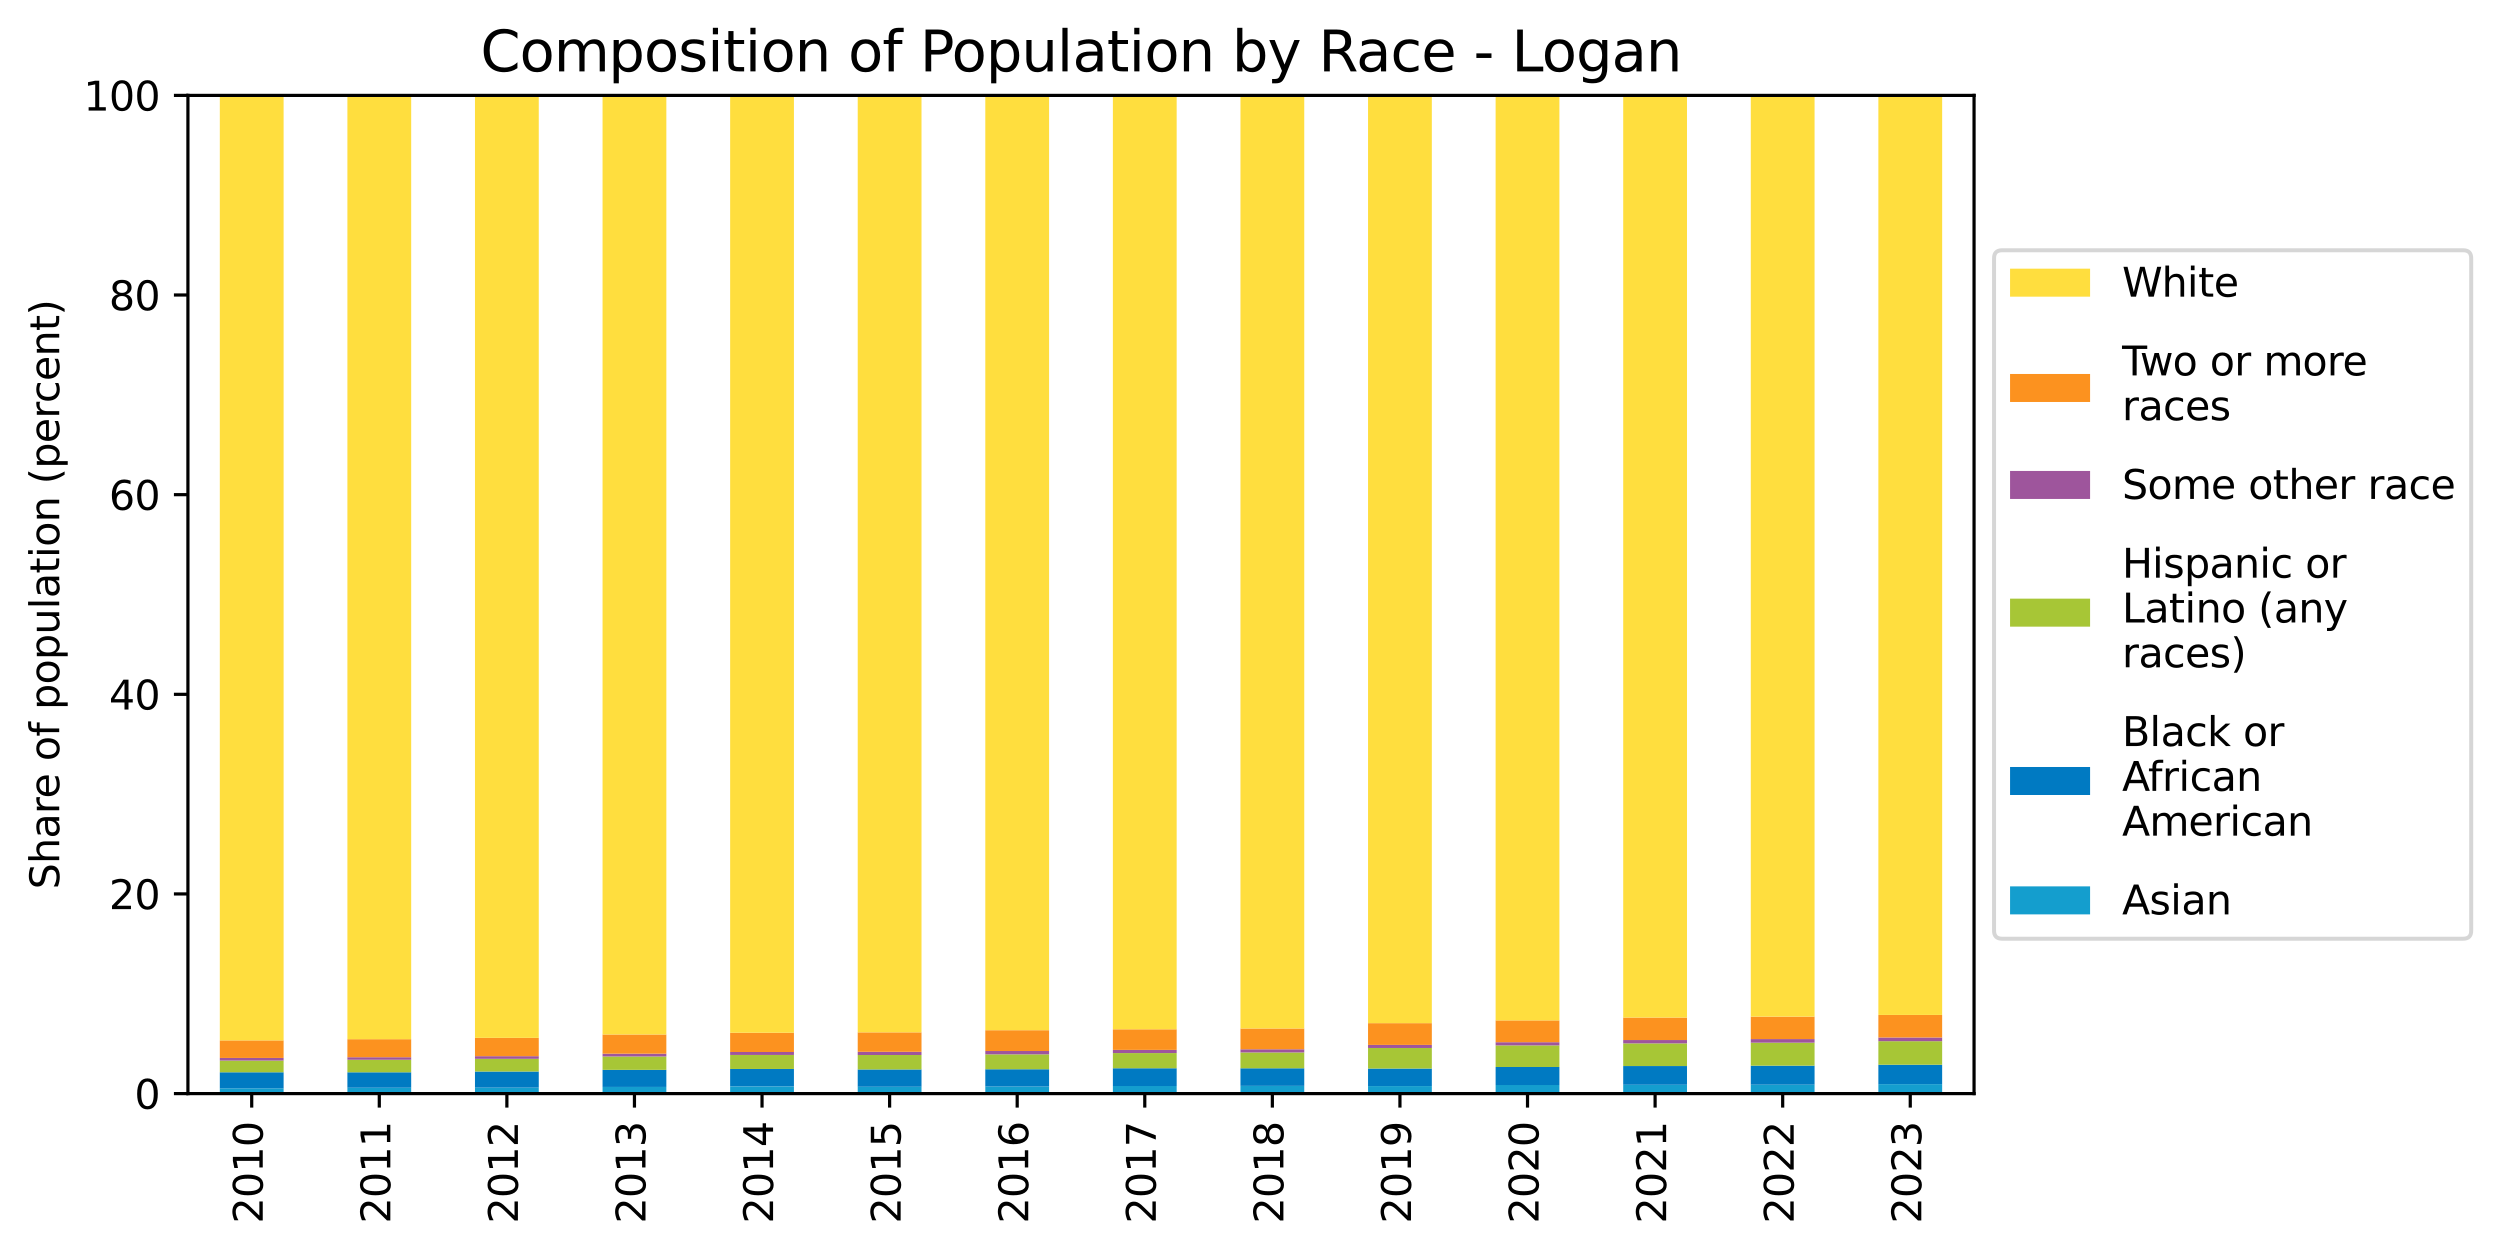 <?xml version="1.0" encoding="utf-8" standalone="no"?>
<!DOCTYPE svg PUBLIC "-//W3C//DTD SVG 1.1//EN"
  "http://www.w3.org/Graphics/SVG/1.1/DTD/svg11.dtd">
<svg xmlns:xlink="http://www.w3.org/1999/xlink" width="624.814pt" height="312.968pt" viewBox="0 0 624.814 312.968" xmlns="http://www.w3.org/2000/svg" version="1.1">
 <defs>
  <style type="text/css">*{stroke-linejoin: round; stroke-linecap: butt}</style>
 </defs>
 <g id="figure_1">
  <g id="patch_1">
   <path d="M 0 312.968 
L 624.814 312.968 
L 624.814 0 
L 0 0 
z
" style="fill: #ffffff"/>
  </g>
  <g id="axes_1">
   <g id="patch_2">
    <path d="M 46.966 273.318 
L 493.366 273.318 
L 493.366 23.838 
L 46.966 23.838 
z
" style="fill: #ffffff"/>
   </g>
   <g id="matplotlib.axis_1">
    <g id="xtick_1">
     <g id="line2d_1">
      <defs>
       <path id="m91355436ef" d="M 0 0 
L 0 3.5 
" style="stroke: #000000; stroke-width: 0.8"/>
      </defs>
      <g>
       <use xlink:href="#m91355436ef" x="62.908" y="273.318" style="stroke: #000000; stroke-width: 0.8"/>
      </g>
     </g>
     <g id="text_1">
      <!-- 2010 -->
      <g transform="translate(65.668 305.768) rotate(-90) scale(0.1 -0.1)">
       <defs>
        <path id="DejaVuSans-32" d="M 1228 531 
L 3431 531 
L 3431 0 
L 469 0 
L 469 531 
Q 828 903 1448 1529 
Q 2069 2156 2228 2338 
Q 2531 2678 2651 2914 
Q 2772 3150 2772 3378 
Q 2772 3750 2511 3984 
Q 2250 4219 1831 4219 
Q 1534 4219 1204 4116 
Q 875 4013 500 3803 
L 500 4441 
Q 881 4594 1212 4672 
Q 1544 4750 1819 4750 
Q 2544 4750 2975 4387 
Q 3406 4025 3406 3419 
Q 3406 3131 3298 2873 
Q 3191 2616 2906 2266 
Q 2828 2175 2409 1742 
Q 1991 1309 1228 531 
z
" transform="scale(0.016)"/>
        <path id="DejaVuSans-30" d="M 2034 4250 
Q 1547 4250 1301 3770 
Q 1056 3291 1056 2328 
Q 1056 1369 1301 889 
Q 1547 409 2034 409 
Q 2525 409 2770 889 
Q 3016 1369 3016 2328 
Q 3016 3291 2770 3770 
Q 2525 4250 2034 4250 
z
M 2034 4750 
Q 2819 4750 3233 4129 
Q 3647 3509 3647 2328 
Q 3647 1150 3233 529 
Q 2819 -91 2034 -91 
Q 1250 -91 836 529 
Q 422 1150 422 2328 
Q 422 3509 836 4129 
Q 1250 4750 2034 4750 
z
" transform="scale(0.016)"/>
        <path id="DejaVuSans-31" d="M 794 531 
L 1825 531 
L 1825 4091 
L 703 3866 
L 703 4441 
L 1819 4666 
L 2450 4666 
L 2450 531 
L 3481 531 
L 3481 0 
L 794 0 
L 794 531 
z
" transform="scale(0.016)"/>
       </defs>
       <use xlink:href="#DejaVuSans-32"/>
       <use xlink:href="#DejaVuSans-30" x="63.623"/>
       <use xlink:href="#DejaVuSans-31" x="127.246"/>
       <use xlink:href="#DejaVuSans-30" x="190.869"/>
      </g>
     </g>
    </g>
    <g id="xtick_2">
     <g id="line2d_2">
      <g>
       <use xlink:href="#m91355436ef" x="94.794" y="273.318" style="stroke: #000000; stroke-width: 0.8"/>
      </g>
     </g>
     <g id="text_2">
      <!-- 2011 -->
      <g transform="translate(97.554 305.768) rotate(-90) scale(0.1 -0.1)">
       <use xlink:href="#DejaVuSans-32"/>
       <use xlink:href="#DejaVuSans-30" x="63.623"/>
       <use xlink:href="#DejaVuSans-31" x="127.246"/>
       <use xlink:href="#DejaVuSans-31" x="190.869"/>
      </g>
     </g>
    </g>
    <g id="xtick_3">
     <g id="line2d_3">
      <g>
       <use xlink:href="#m91355436ef" x="126.68" y="273.318" style="stroke: #000000; stroke-width: 0.8"/>
      </g>
     </g>
     <g id="text_3">
      <!-- 2012 -->
      <g transform="translate(129.439 305.768) rotate(-90) scale(0.1 -0.1)">
       <use xlink:href="#DejaVuSans-32"/>
       <use xlink:href="#DejaVuSans-30" x="63.623"/>
       <use xlink:href="#DejaVuSans-31" x="127.246"/>
       <use xlink:href="#DejaVuSans-32" x="190.869"/>
      </g>
     </g>
    </g>
    <g id="xtick_4">
     <g id="line2d_4">
      <g>
       <use xlink:href="#m91355436ef" x="158.566" y="273.318" style="stroke: #000000; stroke-width: 0.8"/>
      </g>
     </g>
     <g id="text_4">
      <!-- 2013 -->
      <g transform="translate(161.325 305.768) rotate(-90) scale(0.1 -0.1)">
       <defs>
        <path id="DejaVuSans-33" d="M 2597 2516 
Q 3050 2419 3304 2112 
Q 3559 1806 3559 1356 
Q 3559 666 3084 287 
Q 2609 -91 1734 -91 
Q 1441 -91 1130 -33 
Q 819 25 488 141 
L 488 750 
Q 750 597 1062 519 
Q 1375 441 1716 441 
Q 2309 441 2620 675 
Q 2931 909 2931 1356 
Q 2931 1769 2642 2001 
Q 2353 2234 1838 2234 
L 1294 2234 
L 1294 2753 
L 1863 2753 
Q 2328 2753 2575 2939 
Q 2822 3125 2822 3475 
Q 2822 3834 2567 4026 
Q 2313 4219 1838 4219 
Q 1578 4219 1281 4162 
Q 984 4106 628 3988 
L 628 4550 
Q 988 4650 1302 4700 
Q 1616 4750 1894 4750 
Q 2613 4750 3031 4423 
Q 3450 4097 3450 3541 
Q 3450 3153 3228 2886 
Q 3006 2619 2597 2516 
z
" transform="scale(0.016)"/>
       </defs>
       <use xlink:href="#DejaVuSans-32"/>
       <use xlink:href="#DejaVuSans-30" x="63.623"/>
       <use xlink:href="#DejaVuSans-31" x="127.246"/>
       <use xlink:href="#DejaVuSans-33" x="190.869"/>
      </g>
     </g>
    </g>
    <g id="xtick_5">
     <g id="line2d_5">
      <g>
       <use xlink:href="#m91355436ef" x="190.451" y="273.318" style="stroke: #000000; stroke-width: 0.8"/>
      </g>
     </g>
     <g id="text_5">
      <!-- 2014 -->
      <g transform="translate(193.211 305.768) rotate(-90) scale(0.1 -0.1)">
       <defs>
        <path id="DejaVuSans-34" d="M 2419 4116 
L 825 1625 
L 2419 1625 
L 2419 4116 
z
M 2253 4666 
L 3047 4666 
L 3047 1625 
L 3713 1625 
L 3713 1100 
L 3047 1100 
L 3047 0 
L 2419 0 
L 2419 1100 
L 313 1100 
L 313 1709 
L 2253 4666 
z
" transform="scale(0.016)"/>
       </defs>
       <use xlink:href="#DejaVuSans-32"/>
       <use xlink:href="#DejaVuSans-30" x="63.623"/>
       <use xlink:href="#DejaVuSans-31" x="127.246"/>
       <use xlink:href="#DejaVuSans-34" x="190.869"/>
      </g>
     </g>
    </g>
    <g id="xtick_6">
     <g id="line2d_6">
      <g>
       <use xlink:href="#m91355436ef" x="222.337" y="273.318" style="stroke: #000000; stroke-width: 0.8"/>
      </g>
     </g>
     <g id="text_6">
      <!-- 2015 -->
      <g transform="translate(225.096 305.768) rotate(-90) scale(0.1 -0.1)">
       <defs>
        <path id="DejaVuSans-35" d="M 691 4666 
L 3169 4666 
L 3169 4134 
L 1269 4134 
L 1269 2991 
Q 1406 3038 1543 3061 
Q 1681 3084 1819 3084 
Q 2600 3084 3056 2656 
Q 3513 2228 3513 1497 
Q 3513 744 3044 326 
Q 2575 -91 1722 -91 
Q 1428 -91 1123 -41 
Q 819 9 494 109 
L 494 744 
Q 775 591 1075 516 
Q 1375 441 1709 441 
Q 2250 441 2565 725 
Q 2881 1009 2881 1497 
Q 2881 1984 2565 2268 
Q 2250 2553 1709 2553 
Q 1456 2553 1204 2497 
Q 953 2441 691 2322 
L 691 4666 
z
" transform="scale(0.016)"/>
       </defs>
       <use xlink:href="#DejaVuSans-32"/>
       <use xlink:href="#DejaVuSans-30" x="63.623"/>
       <use xlink:href="#DejaVuSans-31" x="127.246"/>
       <use xlink:href="#DejaVuSans-35" x="190.869"/>
      </g>
     </g>
    </g>
    <g id="xtick_7">
     <g id="line2d_7">
      <g>
       <use xlink:href="#m91355436ef" x="254.223" y="273.318" style="stroke: #000000; stroke-width: 0.8"/>
      </g>
     </g>
     <g id="text_7">
      <!-- 2016 -->
      <g transform="translate(256.982 305.768) rotate(-90) scale(0.1 -0.1)">
       <defs>
        <path id="DejaVuSans-36" d="M 2113 2584 
Q 1688 2584 1439 2293 
Q 1191 2003 1191 1497 
Q 1191 994 1439 701 
Q 1688 409 2113 409 
Q 2538 409 2786 701 
Q 3034 994 3034 1497 
Q 3034 2003 2786 2293 
Q 2538 2584 2113 2584 
z
M 3366 4563 
L 3366 3988 
Q 3128 4100 2886 4159 
Q 2644 4219 2406 4219 
Q 1781 4219 1451 3797 
Q 1122 3375 1075 2522 
Q 1259 2794 1537 2939 
Q 1816 3084 2150 3084 
Q 2853 3084 3261 2657 
Q 3669 2231 3669 1497 
Q 3669 778 3244 343 
Q 2819 -91 2113 -91 
Q 1303 -91 875 529 
Q 447 1150 447 2328 
Q 447 3434 972 4092 
Q 1497 4750 2381 4750 
Q 2619 4750 2861 4703 
Q 3103 4656 3366 4563 
z
" transform="scale(0.016)"/>
       </defs>
       <use xlink:href="#DejaVuSans-32"/>
       <use xlink:href="#DejaVuSans-30" x="63.623"/>
       <use xlink:href="#DejaVuSans-31" x="127.246"/>
       <use xlink:href="#DejaVuSans-36" x="190.869"/>
      </g>
     </g>
    </g>
    <g id="xtick_8">
     <g id="line2d_8">
      <g>
       <use xlink:href="#m91355436ef" x="286.108" y="273.318" style="stroke: #000000; stroke-width: 0.8"/>
      </g>
     </g>
     <g id="text_8">
      <!-- 2017 -->
      <g transform="translate(288.868 305.768) rotate(-90) scale(0.1 -0.1)">
       <defs>
        <path id="DejaVuSans-37" d="M 525 4666 
L 3525 4666 
L 3525 4397 
L 1831 0 
L 1172 0 
L 2766 4134 
L 525 4134 
L 525 4666 
z
" transform="scale(0.016)"/>
       </defs>
       <use xlink:href="#DejaVuSans-32"/>
       <use xlink:href="#DejaVuSans-30" x="63.623"/>
       <use xlink:href="#DejaVuSans-31" x="127.246"/>
       <use xlink:href="#DejaVuSans-37" x="190.869"/>
      </g>
     </g>
    </g>
    <g id="xtick_9">
     <g id="line2d_9">
      <g>
       <use xlink:href="#m91355436ef" x="317.994" y="273.318" style="stroke: #000000; stroke-width: 0.8"/>
      </g>
     </g>
     <g id="text_9">
      <!-- 2018 -->
      <g transform="translate(320.754 305.768) rotate(-90) scale(0.1 -0.1)">
       <defs>
        <path id="DejaVuSans-38" d="M 2034 2216 
Q 1584 2216 1326 1975 
Q 1069 1734 1069 1313 
Q 1069 891 1326 650 
Q 1584 409 2034 409 
Q 2484 409 2743 651 
Q 3003 894 3003 1313 
Q 3003 1734 2745 1975 
Q 2488 2216 2034 2216 
z
M 1403 2484 
Q 997 2584 770 2862 
Q 544 3141 544 3541 
Q 544 4100 942 4425 
Q 1341 4750 2034 4750 
Q 2731 4750 3128 4425 
Q 3525 4100 3525 3541 
Q 3525 3141 3298 2862 
Q 3072 2584 2669 2484 
Q 3125 2378 3379 2068 
Q 3634 1759 3634 1313 
Q 3634 634 3220 271 
Q 2806 -91 2034 -91 
Q 1263 -91 848 271 
Q 434 634 434 1313 
Q 434 1759 690 2068 
Q 947 2378 1403 2484 
z
M 1172 3481 
Q 1172 3119 1398 2916 
Q 1625 2713 2034 2713 
Q 2441 2713 2670 2916 
Q 2900 3119 2900 3481 
Q 2900 3844 2670 4047 
Q 2441 4250 2034 4250 
Q 1625 4250 1398 4047 
Q 1172 3844 1172 3481 
z
" transform="scale(0.016)"/>
       </defs>
       <use xlink:href="#DejaVuSans-32"/>
       <use xlink:href="#DejaVuSans-30" x="63.623"/>
       <use xlink:href="#DejaVuSans-31" x="127.246"/>
       <use xlink:href="#DejaVuSans-38" x="190.869"/>
      </g>
     </g>
    </g>
    <g id="xtick_10">
     <g id="line2d_10">
      <g>
       <use xlink:href="#m91355436ef" x="349.88" y="273.318" style="stroke: #000000; stroke-width: 0.8"/>
      </g>
     </g>
     <g id="text_10">
      <!-- 2019 -->
      <g transform="translate(352.639 305.768) rotate(-90) scale(0.1 -0.1)">
       <defs>
        <path id="DejaVuSans-39" d="M 703 97 
L 703 672 
Q 941 559 1184 500 
Q 1428 441 1663 441 
Q 2288 441 2617 861 
Q 2947 1281 2994 2138 
Q 2813 1869 2534 1725 
Q 2256 1581 1919 1581 
Q 1219 1581 811 2004 
Q 403 2428 403 3163 
Q 403 3881 828 4315 
Q 1253 4750 1959 4750 
Q 2769 4750 3195 4129 
Q 3622 3509 3622 2328 
Q 3622 1225 3098 567 
Q 2575 -91 1691 -91 
Q 1453 -91 1209 -44 
Q 966 3 703 97 
z
M 1959 2075 
Q 2384 2075 2632 2365 
Q 2881 2656 2881 3163 
Q 2881 3666 2632 3958 
Q 2384 4250 1959 4250 
Q 1534 4250 1286 3958 
Q 1038 3666 1038 3163 
Q 1038 2656 1286 2365 
Q 1534 2075 1959 2075 
z
" transform="scale(0.016)"/>
       </defs>
       <use xlink:href="#DejaVuSans-32"/>
       <use xlink:href="#DejaVuSans-30" x="63.623"/>
       <use xlink:href="#DejaVuSans-31" x="127.246"/>
       <use xlink:href="#DejaVuSans-39" x="190.869"/>
      </g>
     </g>
    </g>
    <g id="xtick_11">
     <g id="line2d_11">
      <g>
       <use xlink:href="#m91355436ef" x="381.766" y="273.318" style="stroke: #000000; stroke-width: 0.8"/>
      </g>
     </g>
     <g id="text_11">
      <!-- 2020 -->
      <g transform="translate(384.525 305.768) rotate(-90) scale(0.1 -0.1)">
       <use xlink:href="#DejaVuSans-32"/>
       <use xlink:href="#DejaVuSans-30" x="63.623"/>
       <use xlink:href="#DejaVuSans-32" x="127.246"/>
       <use xlink:href="#DejaVuSans-30" x="190.869"/>
      </g>
     </g>
    </g>
    <g id="xtick_12">
     <g id="line2d_12">
      <g>
       <use xlink:href="#m91355436ef" x="413.651" y="273.318" style="stroke: #000000; stroke-width: 0.8"/>
      </g>
     </g>
     <g id="text_12">
      <!-- 2021 -->
      <g transform="translate(416.411 305.768) rotate(-90) scale(0.1 -0.1)">
       <use xlink:href="#DejaVuSans-32"/>
       <use xlink:href="#DejaVuSans-30" x="63.623"/>
       <use xlink:href="#DejaVuSans-32" x="127.246"/>
       <use xlink:href="#DejaVuSans-31" x="190.869"/>
      </g>
     </g>
    </g>
    <g id="xtick_13">
     <g id="line2d_13">
      <g>
       <use xlink:href="#m91355436ef" x="445.537" y="273.318" style="stroke: #000000; stroke-width: 0.8"/>
      </g>
     </g>
     <g id="text_13">
      <!-- 2022 -->
      <g transform="translate(448.296 305.768) rotate(-90) scale(0.1 -0.1)">
       <use xlink:href="#DejaVuSans-32"/>
       <use xlink:href="#DejaVuSans-30" x="63.623"/>
       <use xlink:href="#DejaVuSans-32" x="127.246"/>
       <use xlink:href="#DejaVuSans-32" x="190.869"/>
      </g>
     </g>
    </g>
    <g id="xtick_14">
     <g id="line2d_14">
      <g>
       <use xlink:href="#m91355436ef" x="477.423" y="273.318" style="stroke: #000000; stroke-width: 0.8"/>
      </g>
     </g>
     <g id="text_14">
      <!-- 2023 -->
      <g transform="translate(480.182 305.768) rotate(-90) scale(0.1 -0.1)">
       <use xlink:href="#DejaVuSans-32"/>
       <use xlink:href="#DejaVuSans-30" x="63.623"/>
       <use xlink:href="#DejaVuSans-32" x="127.246"/>
       <use xlink:href="#DejaVuSans-33" x="190.869"/>
      </g>
     </g>
    </g>
   </g>
   <g id="matplotlib.axis_2">
    <g id="ytick_1">
     <g id="line2d_15">
      <defs>
       <path id="m83aa104cd3" d="M 0 0 
L -3.5 0 
" style="stroke: #000000; stroke-width: 0.8"/>
      </defs>
      <g>
       <use xlink:href="#m83aa104cd3" x="46.966" y="273.318" style="stroke: #000000; stroke-width: 0.8"/>
      </g>
     </g>
     <g id="text_15">
      <!-- 0 -->
      <g transform="translate(33.603 277.117) scale(0.1 -0.1)">
       <use xlink:href="#DejaVuSans-30"/>
      </g>
     </g>
    </g>
    <g id="ytick_2">
     <g id="line2d_16">
      <g>
       <use xlink:href="#m83aa104cd3" x="46.966" y="223.422" style="stroke: #000000; stroke-width: 0.8"/>
      </g>
     </g>
     <g id="text_16">
      <!-- 20 -->
      <g transform="translate(27.241 227.221) scale(0.1 -0.1)">
       <use xlink:href="#DejaVuSans-32"/>
       <use xlink:href="#DejaVuSans-30" x="63.623"/>
      </g>
     </g>
    </g>
    <g id="ytick_3">
     <g id="line2d_17">
      <g>
       <use xlink:href="#m83aa104cd3" x="46.966" y="173.526" style="stroke: #000000; stroke-width: 0.8"/>
      </g>
     </g>
     <g id="text_17">
      <!-- 40 -->
      <g transform="translate(27.241 177.325) scale(0.1 -0.1)">
       <use xlink:href="#DejaVuSans-34"/>
       <use xlink:href="#DejaVuSans-30" x="63.623"/>
      </g>
     </g>
    </g>
    <g id="ytick_4">
     <g id="line2d_18">
      <g>
       <use xlink:href="#m83aa104cd3" x="46.966" y="123.63" style="stroke: #000000; stroke-width: 0.8"/>
      </g>
     </g>
     <g id="text_18">
      <!-- 60 -->
      <g transform="translate(27.241 127.429) scale(0.1 -0.1)">
       <use xlink:href="#DejaVuSans-36"/>
       <use xlink:href="#DejaVuSans-30" x="63.623"/>
      </g>
     </g>
    </g>
    <g id="ytick_5">
     <g id="line2d_19">
      <g>
       <use xlink:href="#m83aa104cd3" x="46.966" y="73.734" style="stroke: #000000; stroke-width: 0.8"/>
      </g>
     </g>
     <g id="text_19">
      <!-- 80 -->
      <g transform="translate(27.241 77.533) scale(0.1 -0.1)">
       <use xlink:href="#DejaVuSans-38"/>
       <use xlink:href="#DejaVuSans-30" x="63.623"/>
      </g>
     </g>
    </g>
    <g id="ytick_6">
     <g id="line2d_20">
      <g>
       <use xlink:href="#m83aa104cd3" x="46.966" y="23.838" style="stroke: #000000; stroke-width: 0.8"/>
      </g>
     </g>
     <g id="text_20">
      <!-- 100 -->
      <g transform="translate(20.878 27.637) scale(0.1 -0.1)">
       <use xlink:href="#DejaVuSans-31"/>
       <use xlink:href="#DejaVuSans-30" x="63.623"/>
       <use xlink:href="#DejaVuSans-30" x="127.246"/>
      </g>
     </g>
    </g>
    <g id="text_21">
     <!-- Share of population (percent) -->
     <g transform="translate(14.798 222.248) rotate(-90) scale(0.1 -0.1)">
      <defs>
       <path id="DejaVuSans-53" d="M 3425 4513 
L 3425 3897 
Q 3066 4069 2747 4153 
Q 2428 4238 2131 4238 
Q 1616 4238 1336 4038 
Q 1056 3838 1056 3469 
Q 1056 3159 1242 3001 
Q 1428 2844 1947 2747 
L 2328 2669 
Q 3034 2534 3370 2195 
Q 3706 1856 3706 1288 
Q 3706 609 3251 259 
Q 2797 -91 1919 -91 
Q 1588 -91 1214 -16 
Q 841 59 441 206 
L 441 856 
Q 825 641 1194 531 
Q 1563 422 1919 422 
Q 2459 422 2753 634 
Q 3047 847 3047 1241 
Q 3047 1584 2836 1778 
Q 2625 1972 2144 2069 
L 1759 2144 
Q 1053 2284 737 2584 
Q 422 2884 422 3419 
Q 422 4038 858 4394 
Q 1294 4750 2059 4750 
Q 2388 4750 2728 4690 
Q 3069 4631 3425 4513 
z
" transform="scale(0.016)"/>
       <path id="DejaVuSans-68" d="M 3513 2113 
L 3513 0 
L 2938 0 
L 2938 2094 
Q 2938 2591 2744 2837 
Q 2550 3084 2163 3084 
Q 1697 3084 1428 2787 
Q 1159 2491 1159 1978 
L 1159 0 
L 581 0 
L 581 4863 
L 1159 4863 
L 1159 2956 
Q 1366 3272 1645 3428 
Q 1925 3584 2291 3584 
Q 2894 3584 3203 3211 
Q 3513 2838 3513 2113 
z
" transform="scale(0.016)"/>
       <path id="DejaVuSans-61" d="M 2194 1759 
Q 1497 1759 1228 1600 
Q 959 1441 959 1056 
Q 959 750 1161 570 
Q 1363 391 1709 391 
Q 2188 391 2477 730 
Q 2766 1069 2766 1631 
L 2766 1759 
L 2194 1759 
z
M 3341 1997 
L 3341 0 
L 2766 0 
L 2766 531 
Q 2569 213 2275 61 
Q 1981 -91 1556 -91 
Q 1019 -91 701 211 
Q 384 513 384 1019 
Q 384 1609 779 1909 
Q 1175 2209 1959 2209 
L 2766 2209 
L 2766 2266 
Q 2766 2663 2505 2880 
Q 2244 3097 1772 3097 
Q 1472 3097 1187 3025 
Q 903 2953 641 2809 
L 641 3341 
Q 956 3463 1253 3523 
Q 1550 3584 1831 3584 
Q 2591 3584 2966 3190 
Q 3341 2797 3341 1997 
z
" transform="scale(0.016)"/>
       <path id="DejaVuSans-72" d="M 2631 2963 
Q 2534 3019 2420 3045 
Q 2306 3072 2169 3072 
Q 1681 3072 1420 2755 
Q 1159 2438 1159 1844 
L 1159 0 
L 581 0 
L 581 3500 
L 1159 3500 
L 1159 2956 
Q 1341 3275 1631 3429 
Q 1922 3584 2338 3584 
Q 2397 3584 2469 3576 
Q 2541 3569 2628 3553 
L 2631 2963 
z
" transform="scale(0.016)"/>
       <path id="DejaVuSans-65" d="M 3597 1894 
L 3597 1613 
L 953 1613 
Q 991 1019 1311 708 
Q 1631 397 2203 397 
Q 2534 397 2845 478 
Q 3156 559 3463 722 
L 3463 178 
Q 3153 47 2828 -22 
Q 2503 -91 2169 -91 
Q 1331 -91 842 396 
Q 353 884 353 1716 
Q 353 2575 817 3079 
Q 1281 3584 2069 3584 
Q 2775 3584 3186 3129 
Q 3597 2675 3597 1894 
z
M 3022 2063 
Q 3016 2534 2758 2815 
Q 2500 3097 2075 3097 
Q 1594 3097 1305 2825 
Q 1016 2553 972 2059 
L 3022 2063 
z
" transform="scale(0.016)"/>
       <path id="DejaVuSans-20" transform="scale(0.016)"/>
       <path id="DejaVuSans-6f" d="M 1959 3097 
Q 1497 3097 1228 2736 
Q 959 2375 959 1747 
Q 959 1119 1226 758 
Q 1494 397 1959 397 
Q 2419 397 2687 759 
Q 2956 1122 2956 1747 
Q 2956 2369 2687 2733 
Q 2419 3097 1959 3097 
z
M 1959 3584 
Q 2709 3584 3137 3096 
Q 3566 2609 3566 1747 
Q 3566 888 3137 398 
Q 2709 -91 1959 -91 
Q 1206 -91 779 398 
Q 353 888 353 1747 
Q 353 2609 779 3096 
Q 1206 3584 1959 3584 
z
" transform="scale(0.016)"/>
       <path id="DejaVuSans-66" d="M 2375 4863 
L 2375 4384 
L 1825 4384 
Q 1516 4384 1395 4259 
Q 1275 4134 1275 3809 
L 1275 3500 
L 2222 3500 
L 2222 3053 
L 1275 3053 
L 1275 0 
L 697 0 
L 697 3053 
L 147 3053 
L 147 3500 
L 697 3500 
L 697 3744 
Q 697 4328 969 4595 
Q 1241 4863 1831 4863 
L 2375 4863 
z
" transform="scale(0.016)"/>
       <path id="DejaVuSans-70" d="M 1159 525 
L 1159 -1331 
L 581 -1331 
L 581 3500 
L 1159 3500 
L 1159 2969 
Q 1341 3281 1617 3432 
Q 1894 3584 2278 3584 
Q 2916 3584 3314 3078 
Q 3713 2572 3713 1747 
Q 3713 922 3314 415 
Q 2916 -91 2278 -91 
Q 1894 -91 1617 61 
Q 1341 213 1159 525 
z
M 3116 1747 
Q 3116 2381 2855 2742 
Q 2594 3103 2138 3103 
Q 1681 3103 1420 2742 
Q 1159 2381 1159 1747 
Q 1159 1113 1420 752 
Q 1681 391 2138 391 
Q 2594 391 2855 752 
Q 3116 1113 3116 1747 
z
" transform="scale(0.016)"/>
       <path id="DejaVuSans-75" d="M 544 1381 
L 544 3500 
L 1119 3500 
L 1119 1403 
Q 1119 906 1312 657 
Q 1506 409 1894 409 
Q 2359 409 2629 706 
Q 2900 1003 2900 1516 
L 2900 3500 
L 3475 3500 
L 3475 0 
L 2900 0 
L 2900 538 
Q 2691 219 2414 64 
Q 2138 -91 1772 -91 
Q 1169 -91 856 284 
Q 544 659 544 1381 
z
M 1991 3584 
L 1991 3584 
z
" transform="scale(0.016)"/>
       <path id="DejaVuSans-6c" d="M 603 4863 
L 1178 4863 
L 1178 0 
L 603 0 
L 603 4863 
z
" transform="scale(0.016)"/>
       <path id="DejaVuSans-74" d="M 1172 4494 
L 1172 3500 
L 2356 3500 
L 2356 3053 
L 1172 3053 
L 1172 1153 
Q 1172 725 1289 603 
Q 1406 481 1766 481 
L 2356 481 
L 2356 0 
L 1766 0 
Q 1100 0 847 248 
Q 594 497 594 1153 
L 594 3053 
L 172 3053 
L 172 3500 
L 594 3500 
L 594 4494 
L 1172 4494 
z
" transform="scale(0.016)"/>
       <path id="DejaVuSans-69" d="M 603 3500 
L 1178 3500 
L 1178 0 
L 603 0 
L 603 3500 
z
M 603 4863 
L 1178 4863 
L 1178 4134 
L 603 4134 
L 603 4863 
z
" transform="scale(0.016)"/>
       <path id="DejaVuSans-6e" d="M 3513 2113 
L 3513 0 
L 2938 0 
L 2938 2094 
Q 2938 2591 2744 2837 
Q 2550 3084 2163 3084 
Q 1697 3084 1428 2787 
Q 1159 2491 1159 1978 
L 1159 0 
L 581 0 
L 581 3500 
L 1159 3500 
L 1159 2956 
Q 1366 3272 1645 3428 
Q 1925 3584 2291 3584 
Q 2894 3584 3203 3211 
Q 3513 2838 3513 2113 
z
" transform="scale(0.016)"/>
       <path id="DejaVuSans-28" d="M 1984 4856 
Q 1566 4138 1362 3434 
Q 1159 2731 1159 2009 
Q 1159 1288 1364 580 
Q 1569 -128 1984 -844 
L 1484 -844 
Q 1016 -109 783 600 
Q 550 1309 550 2009 
Q 550 2706 781 3412 
Q 1013 4119 1484 4856 
L 1984 4856 
z
" transform="scale(0.016)"/>
       <path id="DejaVuSans-63" d="M 3122 3366 
L 3122 2828 
Q 2878 2963 2633 3030 
Q 2388 3097 2138 3097 
Q 1578 3097 1268 2742 
Q 959 2388 959 1747 
Q 959 1106 1268 751 
Q 1578 397 2138 397 
Q 2388 397 2633 464 
Q 2878 531 3122 666 
L 3122 134 
Q 2881 22 2623 -34 
Q 2366 -91 2075 -91 
Q 1284 -91 818 406 
Q 353 903 353 1747 
Q 353 2603 823 3093 
Q 1294 3584 2113 3584 
Q 2378 3584 2631 3529 
Q 2884 3475 3122 3366 
z
" transform="scale(0.016)"/>
       <path id="DejaVuSans-29" d="M 513 4856 
L 1013 4856 
Q 1481 4119 1714 3412 
Q 1947 2706 1947 2009 
Q 1947 1309 1714 600 
Q 1481 -109 1013 -844 
L 513 -844 
Q 928 -128 1133 580 
Q 1338 1288 1338 2009 
Q 1338 2731 1133 3434 
Q 928 4138 513 4856 
z
" transform="scale(0.016)"/>
      </defs>
      <use xlink:href="#DejaVuSans-53"/>
      <use xlink:href="#DejaVuSans-68" x="63.477"/>
      <use xlink:href="#DejaVuSans-61" x="126.855"/>
      <use xlink:href="#DejaVuSans-72" x="188.135"/>
      <use xlink:href="#DejaVuSans-65" x="226.998"/>
      <use xlink:href="#DejaVuSans-20" x="288.521"/>
      <use xlink:href="#DejaVuSans-6f" x="320.309"/>
      <use xlink:href="#DejaVuSans-66" x="381.49"/>
      <use xlink:href="#DejaVuSans-20" x="416.695"/>
      <use xlink:href="#DejaVuSans-70" x="448.482"/>
      <use xlink:href="#DejaVuSans-6f" x="511.959"/>
      <use xlink:href="#DejaVuSans-70" x="573.141"/>
      <use xlink:href="#DejaVuSans-75" x="636.617"/>
      <use xlink:href="#DejaVuSans-6c" x="699.996"/>
      <use xlink:href="#DejaVuSans-61" x="727.779"/>
      <use xlink:href="#DejaVuSans-74" x="789.059"/>
      <use xlink:href="#DejaVuSans-69" x="828.268"/>
      <use xlink:href="#DejaVuSans-6f" x="856.051"/>
      <use xlink:href="#DejaVuSans-6e" x="917.232"/>
      <use xlink:href="#DejaVuSans-20" x="980.611"/>
      <use xlink:href="#DejaVuSans-28" x="1012.398"/>
      <use xlink:href="#DejaVuSans-70" x="1051.412"/>
      <use xlink:href="#DejaVuSans-65" x="1114.889"/>
      <use xlink:href="#DejaVuSans-72" x="1176.412"/>
      <use xlink:href="#DejaVuSans-63" x="1215.275"/>
      <use xlink:href="#DejaVuSans-65" x="1270.256"/>
      <use xlink:href="#DejaVuSans-6e" x="1331.779"/>
      <use xlink:href="#DejaVuSans-74" x="1395.158"/>
      <use xlink:href="#DejaVuSans-29" x="1434.367"/>
     </g>
    </g>
   </g>
   <g id="patch_3">
    <path d="M 54.937 273.318 
L 70.88 273.318 
L 70.88 272.009 
L 54.937 272.009 
z
" clip-path="url(#p52dd27082d)" style="fill: #149ece"/>
   </g>
   <g id="patch_4">
    <path d="M 86.823 273.318 
L 102.766 273.318 
L 102.766 271.852 
L 86.823 271.852 
z
" clip-path="url(#p52dd27082d)" style="fill: #149ece"/>
   </g>
   <g id="patch_5">
    <path d="M 118.708 273.318 
L 134.651 273.318 
L 134.651 271.824 
L 118.708 271.824 
z
" clip-path="url(#p52dd27082d)" style="fill: #149ece"/>
   </g>
   <g id="patch_6">
    <path d="M 150.594 273.318 
L 166.537 273.318 
L 166.537 271.653 
L 150.594 271.653 
z
" clip-path="url(#p52dd27082d)" style="fill: #149ece"/>
   </g>
   <g id="patch_7">
    <path d="M 182.48 273.318 
L 198.423 273.318 
L 198.423 271.513 
L 182.48 271.513 
z
" clip-path="url(#p52dd27082d)" style="fill: #149ece"/>
   </g>
   <g id="patch_8">
    <path d="M 214.366 273.318 
L 230.308 273.318 
L 230.308 271.609 
L 214.366 271.609 
z
" clip-path="url(#p52dd27082d)" style="fill: #149ece"/>
   </g>
   <g id="patch_9">
    <path d="M 246.251 273.318 
L 262.194 273.318 
L 262.194 271.555 
L 246.251 271.555 
z
" clip-path="url(#p52dd27082d)" style="fill: #149ece"/>
   </g>
   <g id="patch_10">
    <path d="M 278.137 273.318 
L 294.08 273.318 
L 294.08 271.42 
L 278.137 271.42 
z
" clip-path="url(#p52dd27082d)" style="fill: #149ece"/>
   </g>
   <g id="patch_11">
    <path d="M 310.023 273.318 
L 325.966 273.318 
L 325.966 271.384 
L 310.023 271.384 
z
" clip-path="url(#p52dd27082d)" style="fill: #149ece"/>
   </g>
   <g id="patch_12">
    <path d="M 341.908 273.318 
L 357.851 273.318 
L 357.851 271.43 
L 341.908 271.43 
z
" clip-path="url(#p52dd27082d)" style="fill: #149ece"/>
   </g>
   <g id="patch_13">
    <path d="M 373.794 273.318 
L 389.737 273.318 
L 389.737 271.176 
L 373.794 271.176 
z
" clip-path="url(#p52dd27082d)" style="fill: #149ece"/>
   </g>
   <g id="patch_14">
    <path d="M 405.68 273.318 
L 421.623 273.318 
L 421.623 271.113 
L 405.68 271.113 
z
" clip-path="url(#p52dd27082d)" style="fill: #149ece"/>
   </g>
   <g id="patch_15">
    <path d="M 437.566 273.318 
L 453.508 273.318 
L 453.508 271.097 
L 437.566 271.097 
z
" clip-path="url(#p52dd27082d)" style="fill: #149ece"/>
   </g>
   <g id="patch_16">
    <path d="M 469.451 273.318 
L 485.394 273.318 
L 485.394 270.956 
L 469.451 270.956 
z
" clip-path="url(#p52dd27082d)" style="fill: #149ece"/>
   </g>
   <g id="patch_17">
    <path d="M 54.937 272.009 
L 70.88 272.009 
L 70.88 267.989 
L 54.937 267.989 
z
" clip-path="url(#p52dd27082d)" style="fill: #007ac2"/>
   </g>
   <g id="patch_18">
    <path d="M 86.823 271.852 
L 102.766 271.852 
L 102.766 267.992 
L 86.823 267.992 
z
" clip-path="url(#p52dd27082d)" style="fill: #007ac2"/>
   </g>
   <g id="patch_19">
    <path d="M 118.708 271.824 
L 134.651 271.824 
L 134.651 267.797 
L 118.708 267.797 
z
" clip-path="url(#p52dd27082d)" style="fill: #007ac2"/>
   </g>
   <g id="patch_20">
    <path d="M 150.594 271.653 
L 166.537 271.653 
L 166.537 267.383 
L 150.594 267.383 
z
" clip-path="url(#p52dd27082d)" style="fill: #007ac2"/>
   </g>
   <g id="patch_21">
    <path d="M 182.48 271.513 
L 198.423 271.513 
L 198.423 267.163 
L 182.48 267.163 
z
" clip-path="url(#p52dd27082d)" style="fill: #007ac2"/>
   </g>
   <g id="patch_22">
    <path d="M 214.366 271.609 
L 230.308 271.609 
L 230.308 267.281 
L 214.366 267.281 
z
" clip-path="url(#p52dd27082d)" style="fill: #007ac2"/>
   </g>
   <g id="patch_23">
    <path d="M 246.251 271.555 
L 262.194 271.555 
L 262.194 267.233 
L 246.251 267.233 
z
" clip-path="url(#p52dd27082d)" style="fill: #007ac2"/>
   </g>
   <g id="patch_24">
    <path d="M 278.137 271.42 
L 294.08 271.42 
L 294.08 266.984 
L 278.137 266.984 
z
" clip-path="url(#p52dd27082d)" style="fill: #007ac2"/>
   </g>
   <g id="patch_25">
    <path d="M 310.023 271.384 
L 325.966 271.384 
L 325.966 266.989 
L 310.023 266.989 
z
" clip-path="url(#p52dd27082d)" style="fill: #007ac2"/>
   </g>
   <g id="patch_26">
    <path d="M 341.908 271.43 
L 357.851 271.43 
L 357.851 267.053 
L 341.908 267.053 
z
" clip-path="url(#p52dd27082d)" style="fill: #007ac2"/>
   </g>
   <g id="patch_27">
    <path d="M 373.794 271.176 
L 389.737 271.176 
L 389.737 266.669 
L 373.794 266.669 
z
" clip-path="url(#p52dd27082d)" style="fill: #007ac2"/>
   </g>
   <g id="patch_28">
    <path d="M 405.68 271.113 
L 421.623 271.113 
L 421.623 266.432 
L 405.68 266.432 
z
" clip-path="url(#p52dd27082d)" style="fill: #007ac2"/>
   </g>
   <g id="patch_29">
    <path d="M 437.566 271.097 
L 453.508 271.097 
L 453.508 266.336 
L 437.566 266.336 
z
" clip-path="url(#p52dd27082d)" style="fill: #007ac2"/>
   </g>
   <g id="patch_30">
    <path d="M 469.451 270.956 
L 485.394 270.956 
L 485.394 266.103 
L 469.451 266.103 
z
" clip-path="url(#p52dd27082d)" style="fill: #007ac2"/>
   </g>
   <g id="patch_31">
    <path d="M 54.937 267.989 
L 70.88 267.989 
L 70.88 265.066 
L 54.937 265.066 
z
" clip-path="url(#p52dd27082d)" style="fill: #a7c636"/>
   </g>
   <g id="patch_32">
    <path d="M 86.823 267.992 
L 102.766 267.992 
L 102.766 264.859 
L 86.823 264.859 
z
" clip-path="url(#p52dd27082d)" style="fill: #a7c636"/>
   </g>
   <g id="patch_33">
    <path d="M 118.708 267.797 
L 134.651 267.797 
L 134.651 264.621 
L 118.708 264.621 
z
" clip-path="url(#p52dd27082d)" style="fill: #a7c636"/>
   </g>
   <g id="patch_34">
    <path d="M 150.594 267.383 
L 166.537 267.383 
L 166.537 264.042 
L 150.594 264.042 
z
" clip-path="url(#p52dd27082d)" style="fill: #a7c636"/>
   </g>
   <g id="patch_35">
    <path d="M 182.48 267.163 
L 198.423 267.163 
L 198.423 263.657 
L 182.48 263.657 
z
" clip-path="url(#p52dd27082d)" style="fill: #a7c636"/>
   </g>
   <g id="patch_36">
    <path d="M 214.366 267.281 
L 230.308 267.281 
L 230.308 263.67 
L 214.366 263.67 
z
" clip-path="url(#p52dd27082d)" style="fill: #a7c636"/>
   </g>
   <g id="patch_37">
    <path d="M 246.251 267.233 
L 262.194 267.233 
L 262.194 263.509 
L 246.251 263.509 
z
" clip-path="url(#p52dd27082d)" style="fill: #a7c636"/>
   </g>
   <g id="patch_38">
    <path d="M 278.137 266.984 
L 294.08 266.984 
L 294.08 263.188 
L 278.137 263.188 
z
" clip-path="url(#p52dd27082d)" style="fill: #a7c636"/>
   </g>
   <g id="patch_39">
    <path d="M 310.023 266.989 
L 325.966 266.989 
L 325.966 263.034 
L 310.023 263.034 
z
" clip-path="url(#p52dd27082d)" style="fill: #a7c636"/>
   </g>
   <g id="patch_40">
    <path d="M 341.908 267.053 
L 357.851 267.053 
L 357.851 261.915 
L 341.908 261.915 
z
" clip-path="url(#p52dd27082d)" style="fill: #a7c636"/>
   </g>
   <g id="patch_41">
    <path d="M 373.794 266.669 
L 389.737 266.669 
L 389.737 261.27 
L 373.794 261.27 
z
" clip-path="url(#p52dd27082d)" style="fill: #a7c636"/>
   </g>
   <g id="patch_42">
    <path d="M 405.68 266.432 
L 421.623 266.432 
L 421.623 260.768 
L 405.68 260.768 
z
" clip-path="url(#p52dd27082d)" style="fill: #a7c636"/>
   </g>
   <g id="patch_43">
    <path d="M 437.566 266.336 
L 453.508 266.336 
L 453.508 260.59 
L 437.566 260.59 
z
" clip-path="url(#p52dd27082d)" style="fill: #a7c636"/>
   </g>
   <g id="patch_44">
    <path d="M 469.451 266.103 
L 485.394 266.103 
L 485.394 260.22 
L 469.451 260.22 
z
" clip-path="url(#p52dd27082d)" style="fill: #a7c636"/>
   </g>
   <g id="patch_45">
    <path d="M 54.937 265.066 
L 70.88 265.066 
L 70.88 264.406 
L 54.937 264.406 
z
" clip-path="url(#p52dd27082d)" style="fill: #9e559c"/>
   </g>
   <g id="patch_46">
    <path d="M 86.823 264.859 
L 102.766 264.859 
L 102.766 264.23 
L 86.823 264.23 
z
" clip-path="url(#p52dd27082d)" style="fill: #9e559c"/>
   </g>
   <g id="patch_47">
    <path d="M 118.708 264.621 
L 134.651 264.621 
L 134.651 263.968 
L 118.708 263.968 
z
" clip-path="url(#p52dd27082d)" style="fill: #9e559c"/>
   </g>
   <g id="patch_48">
    <path d="M 150.594 264.042 
L 166.537 264.042 
L 166.537 263.344 
L 150.594 263.344 
z
" clip-path="url(#p52dd27082d)" style="fill: #9e559c"/>
   </g>
   <g id="patch_49">
    <path d="M 182.48 263.657 
L 198.423 263.657 
L 198.423 262.922 
L 182.48 262.922 
z
" clip-path="url(#p52dd27082d)" style="fill: #9e559c"/>
   </g>
   <g id="patch_50">
    <path d="M 214.366 263.67 
L 230.308 263.67 
L 230.308 262.871 
L 214.366 262.871 
z
" clip-path="url(#p52dd27082d)" style="fill: #9e559c"/>
   </g>
   <g id="patch_51">
    <path d="M 246.251 263.509 
L 262.194 263.509 
L 262.194 262.674 
L 246.251 262.674 
z
" clip-path="url(#p52dd27082d)" style="fill: #9e559c"/>
   </g>
   <g id="patch_52">
    <path d="M 278.137 263.188 
L 294.08 263.188 
L 294.08 262.393 
L 278.137 262.393 
z
" clip-path="url(#p52dd27082d)" style="fill: #9e559c"/>
   </g>
   <g id="patch_53">
    <path d="M 310.023 263.034 
L 325.966 263.034 
L 325.966 262.24 
L 310.023 262.24 
z
" clip-path="url(#p52dd27082d)" style="fill: #9e559c"/>
   </g>
   <g id="patch_54">
    <path d="M 341.908 261.915 
L 357.851 261.915 
L 357.851 261.149 
L 341.908 261.149 
z
" clip-path="url(#p52dd27082d)" style="fill: #9e559c"/>
   </g>
   <g id="patch_55">
    <path d="M 373.794 261.27 
L 389.737 261.27 
L 389.737 260.475 
L 373.794 260.475 
z
" clip-path="url(#p52dd27082d)" style="fill: #9e559c"/>
   </g>
   <g id="patch_56">
    <path d="M 405.68 260.768 
L 421.623 260.768 
L 421.623 259.93 
L 405.68 259.93 
z
" clip-path="url(#p52dd27082d)" style="fill: #9e559c"/>
   </g>
   <g id="patch_57">
    <path d="M 437.566 260.59 
L 453.508 260.59 
L 453.508 259.691 
L 437.566 259.691 
z
" clip-path="url(#p52dd27082d)" style="fill: #9e559c"/>
   </g>
   <g id="patch_58">
    <path d="M 469.451 260.22 
L 485.394 260.22 
L 485.394 259.294 
L 469.451 259.294 
z
" clip-path="url(#p52dd27082d)" style="fill: #9e559c"/>
   </g>
   <g id="patch_59">
    <path d="M 54.937 264.406 
L 70.88 264.406 
L 70.88 260.016 
L 54.937 260.016 
z
" clip-path="url(#p52dd27082d)" style="fill: #fc921f"/>
   </g>
   <g id="patch_60">
    <path d="M 86.823 264.23 
L 102.766 264.23 
L 102.766 259.719 
L 86.823 259.719 
z
" clip-path="url(#p52dd27082d)" style="fill: #fc921f"/>
   </g>
   <g id="patch_61">
    <path d="M 118.708 263.968 
L 134.651 263.968 
L 134.651 259.386 
L 118.708 259.386 
z
" clip-path="url(#p52dd27082d)" style="fill: #fc921f"/>
   </g>
   <g id="patch_62">
    <path d="M 150.594 263.344 
L 166.537 263.344 
L 166.537 258.541 
L 150.594 258.541 
z
" clip-path="url(#p52dd27082d)" style="fill: #fc921f"/>
   </g>
   <g id="patch_63">
    <path d="M 182.48 262.922 
L 198.423 262.922 
L 198.423 258.1 
L 182.48 258.1 
z
" clip-path="url(#p52dd27082d)" style="fill: #fc921f"/>
   </g>
   <g id="patch_64">
    <path d="M 214.366 262.871 
L 230.308 262.871 
L 230.308 258.009 
L 214.366 258.009 
z
" clip-path="url(#p52dd27082d)" style="fill: #fc921f"/>
   </g>
   <g id="patch_65">
    <path d="M 246.251 262.674 
L 262.194 262.674 
L 262.194 257.48 
L 246.251 257.48 
z
" clip-path="url(#p52dd27082d)" style="fill: #fc921f"/>
   </g>
   <g id="patch_66">
    <path d="M 278.137 262.393 
L 294.08 262.393 
L 294.08 257.246 
L 278.137 257.246 
z
" clip-path="url(#p52dd27082d)" style="fill: #fc921f"/>
   </g>
   <g id="patch_67">
    <path d="M 310.023 262.24 
L 325.966 262.24 
L 325.966 257.041 
L 310.023 257.041 
z
" clip-path="url(#p52dd27082d)" style="fill: #fc921f"/>
   </g>
   <g id="patch_68">
    <path d="M 341.908 261.149 
L 357.851 261.149 
L 357.851 255.715 
L 341.908 255.715 
z
" clip-path="url(#p52dd27082d)" style="fill: #fc921f"/>
   </g>
   <g id="patch_69">
    <path d="M 373.794 260.475 
L 389.737 260.475 
L 389.737 255.016 
L 373.794 255.016 
z
" clip-path="url(#p52dd27082d)" style="fill: #fc921f"/>
   </g>
   <g id="patch_70">
    <path d="M 405.68 259.93 
L 421.623 259.93 
L 421.623 254.309 
L 405.68 254.309 
z
" clip-path="url(#p52dd27082d)" style="fill: #fc921f"/>
   </g>
   <g id="patch_71">
    <path d="M 437.566 259.691 
L 453.508 259.691 
L 453.508 254.08 
L 437.566 254.08 
z
" clip-path="url(#p52dd27082d)" style="fill: #fc921f"/>
   </g>
   <g id="patch_72">
    <path d="M 469.451 259.294 
L 485.394 259.294 
L 485.394 253.666 
L 469.451 253.666 
z
" clip-path="url(#p52dd27082d)" style="fill: #fc921f"/>
   </g>
   <g id="patch_73">
    <path d="M 54.937 260.016 
L 70.88 260.016 
L 70.88 23.838 
L 54.937 23.838 
z
" clip-path="url(#p52dd27082d)" style="fill: #ffde3e"/>
   </g>
   <g id="patch_74">
    <path d="M 86.823 259.719 
L 102.766 259.719 
L 102.766 23.838 
L 86.823 23.838 
z
" clip-path="url(#p52dd27082d)" style="fill: #ffde3e"/>
   </g>
   <g id="patch_75">
    <path d="M 118.708 259.386 
L 134.651 259.386 
L 134.651 23.838 
L 118.708 23.838 
z
" clip-path="url(#p52dd27082d)" style="fill: #ffde3e"/>
   </g>
   <g id="patch_76">
    <path d="M 150.594 258.541 
L 166.537 258.541 
L 166.537 23.838 
L 150.594 23.838 
z
" clip-path="url(#p52dd27082d)" style="fill: #ffde3e"/>
   </g>
   <g id="patch_77">
    <path d="M 182.48 258.1 
L 198.423 258.1 
L 198.423 23.838 
L 182.48 23.838 
z
" clip-path="url(#p52dd27082d)" style="fill: #ffde3e"/>
   </g>
   <g id="patch_78">
    <path d="M 214.366 258.009 
L 230.308 258.009 
L 230.308 23.838 
L 214.366 23.838 
z
" clip-path="url(#p52dd27082d)" style="fill: #ffde3e"/>
   </g>
   <g id="patch_79">
    <path d="M 246.251 257.48 
L 262.194 257.48 
L 262.194 23.838 
L 246.251 23.838 
z
" clip-path="url(#p52dd27082d)" style="fill: #ffde3e"/>
   </g>
   <g id="patch_80">
    <path d="M 278.137 257.246 
L 294.08 257.246 
L 294.08 23.838 
L 278.137 23.838 
z
" clip-path="url(#p52dd27082d)" style="fill: #ffde3e"/>
   </g>
   <g id="patch_81">
    <path d="M 310.023 257.041 
L 325.966 257.041 
L 325.966 23.838 
L 310.023 23.838 
z
" clip-path="url(#p52dd27082d)" style="fill: #ffde3e"/>
   </g>
   <g id="patch_82">
    <path d="M 341.908 255.715 
L 357.851 255.715 
L 357.851 23.838 
L 341.908 23.838 
z
" clip-path="url(#p52dd27082d)" style="fill: #ffde3e"/>
   </g>
   <g id="patch_83">
    <path d="M 373.794 255.016 
L 389.737 255.016 
L 389.737 23.838 
L 373.794 23.838 
z
" clip-path="url(#p52dd27082d)" style="fill: #ffde3e"/>
   </g>
   <g id="patch_84">
    <path d="M 405.68 254.309 
L 421.623 254.309 
L 421.623 23.838 
L 405.68 23.838 
z
" clip-path="url(#p52dd27082d)" style="fill: #ffde3e"/>
   </g>
   <g id="patch_85">
    <path d="M 437.566 254.08 
L 453.508 254.08 
L 453.508 23.838 
L 437.566 23.838 
z
" clip-path="url(#p52dd27082d)" style="fill: #ffde3e"/>
   </g>
   <g id="patch_86">
    <path d="M 469.451 253.666 
L 485.394 253.666 
L 485.394 23.838 
L 469.451 23.838 
z
" clip-path="url(#p52dd27082d)" style="fill: #ffde3e"/>
   </g>
   <g id="patch_87">
    <path d="M 46.966 273.318 
L 46.966 23.838 
" style="fill: none; stroke: #000000; stroke-width: 0.8; stroke-linejoin: miter; stroke-linecap: square"/>
   </g>
   <g id="patch_88">
    <path d="M 493.366 273.318 
L 493.366 23.838 
" style="fill: none; stroke: #000000; stroke-width: 0.8; stroke-linejoin: miter; stroke-linecap: square"/>
   </g>
   <g id="patch_89">
    <path d="M 46.966 273.318 
L 493.366 273.318 
" style="fill: none; stroke: #000000; stroke-width: 0.8; stroke-linejoin: miter; stroke-linecap: square"/>
   </g>
   <g id="patch_90">
    <path d="M 46.966 23.838 
L 493.366 23.838 
" style="fill: none; stroke: #000000; stroke-width: 0.8; stroke-linejoin: miter; stroke-linecap: square"/>
   </g>
   <g id="text_22">
    <!-- Composition of Population by Race - Logan -->
    <g transform="translate(120.086 17.838) scale(0.14 -0.14)">
     <defs>
      <path id="DejaVuSans-43" d="M 4122 4306 
L 4122 3641 
Q 3803 3938 3442 4084 
Q 3081 4231 2675 4231 
Q 1875 4231 1450 3742 
Q 1025 3253 1025 2328 
Q 1025 1406 1450 917 
Q 1875 428 2675 428 
Q 3081 428 3442 575 
Q 3803 722 4122 1019 
L 4122 359 
Q 3791 134 3420 21 
Q 3050 -91 2638 -91 
Q 1578 -91 968 557 
Q 359 1206 359 2328 
Q 359 3453 968 4101 
Q 1578 4750 2638 4750 
Q 3056 4750 3426 4639 
Q 3797 4528 4122 4306 
z
" transform="scale(0.016)"/>
      <path id="DejaVuSans-6d" d="M 3328 2828 
Q 3544 3216 3844 3400 
Q 4144 3584 4550 3584 
Q 5097 3584 5394 3201 
Q 5691 2819 5691 2113 
L 5691 0 
L 5113 0 
L 5113 2094 
Q 5113 2597 4934 2840 
Q 4756 3084 4391 3084 
Q 3944 3084 3684 2787 
Q 3425 2491 3425 1978 
L 3425 0 
L 2847 0 
L 2847 2094 
Q 2847 2600 2669 2842 
Q 2491 3084 2119 3084 
Q 1678 3084 1418 2786 
Q 1159 2488 1159 1978 
L 1159 0 
L 581 0 
L 581 3500 
L 1159 3500 
L 1159 2956 
Q 1356 3278 1631 3431 
Q 1906 3584 2284 3584 
Q 2666 3584 2933 3390 
Q 3200 3197 3328 2828 
z
" transform="scale(0.016)"/>
      <path id="DejaVuSans-73" d="M 2834 3397 
L 2834 2853 
Q 2591 2978 2328 3040 
Q 2066 3103 1784 3103 
Q 1356 3103 1142 2972 
Q 928 2841 928 2578 
Q 928 2378 1081 2264 
Q 1234 2150 1697 2047 
L 1894 2003 
Q 2506 1872 2764 1633 
Q 3022 1394 3022 966 
Q 3022 478 2636 193 
Q 2250 -91 1575 -91 
Q 1294 -91 989 -36 
Q 684 19 347 128 
L 347 722 
Q 666 556 975 473 
Q 1284 391 1588 391 
Q 1994 391 2212 530 
Q 2431 669 2431 922 
Q 2431 1156 2273 1281 
Q 2116 1406 1581 1522 
L 1381 1569 
Q 847 1681 609 1914 
Q 372 2147 372 2553 
Q 372 3047 722 3315 
Q 1072 3584 1716 3584 
Q 2034 3584 2315 3537 
Q 2597 3491 2834 3397 
z
" transform="scale(0.016)"/>
      <path id="DejaVuSans-50" d="M 1259 4147 
L 1259 2394 
L 2053 2394 
Q 2494 2394 2734 2622 
Q 2975 2850 2975 3272 
Q 2975 3691 2734 3919 
Q 2494 4147 2053 4147 
L 1259 4147 
z
M 628 4666 
L 2053 4666 
Q 2838 4666 3239 4311 
Q 3641 3956 3641 3272 
Q 3641 2581 3239 2228 
Q 2838 1875 2053 1875 
L 1259 1875 
L 1259 0 
L 628 0 
L 628 4666 
z
" transform="scale(0.016)"/>
      <path id="DejaVuSans-62" d="M 3116 1747 
Q 3116 2381 2855 2742 
Q 2594 3103 2138 3103 
Q 1681 3103 1420 2742 
Q 1159 2381 1159 1747 
Q 1159 1113 1420 752 
Q 1681 391 2138 391 
Q 2594 391 2855 752 
Q 3116 1113 3116 1747 
z
M 1159 2969 
Q 1341 3281 1617 3432 
Q 1894 3584 2278 3584 
Q 2916 3584 3314 3078 
Q 3713 2572 3713 1747 
Q 3713 922 3314 415 
Q 2916 -91 2278 -91 
Q 1894 -91 1617 61 
Q 1341 213 1159 525 
L 1159 0 
L 581 0 
L 581 4863 
L 1159 4863 
L 1159 2969 
z
" transform="scale(0.016)"/>
      <path id="DejaVuSans-79" d="M 2059 -325 
Q 1816 -950 1584 -1140 
Q 1353 -1331 966 -1331 
L 506 -1331 
L 506 -850 
L 844 -850 
Q 1081 -850 1212 -737 
Q 1344 -625 1503 -206 
L 1606 56 
L 191 3500 
L 800 3500 
L 1894 763 
L 2988 3500 
L 3597 3500 
L 2059 -325 
z
" transform="scale(0.016)"/>
      <path id="DejaVuSans-52" d="M 2841 2188 
Q 3044 2119 3236 1894 
Q 3428 1669 3622 1275 
L 4263 0 
L 3584 0 
L 2988 1197 
Q 2756 1666 2539 1819 
Q 2322 1972 1947 1972 
L 1259 1972 
L 1259 0 
L 628 0 
L 628 4666 
L 2053 4666 
Q 2853 4666 3247 4331 
Q 3641 3997 3641 3322 
Q 3641 2881 3436 2590 
Q 3231 2300 2841 2188 
z
M 1259 4147 
L 1259 2491 
L 2053 2491 
Q 2509 2491 2742 2702 
Q 2975 2913 2975 3322 
Q 2975 3731 2742 3939 
Q 2509 4147 2053 4147 
L 1259 4147 
z
" transform="scale(0.016)"/>
      <path id="DejaVuSans-2d" d="M 313 2009 
L 1997 2009 
L 1997 1497 
L 313 1497 
L 313 2009 
z
" transform="scale(0.016)"/>
      <path id="DejaVuSans-4c" d="M 628 4666 
L 1259 4666 
L 1259 531 
L 3531 531 
L 3531 0 
L 628 0 
L 628 4666 
z
" transform="scale(0.016)"/>
      <path id="DejaVuSans-67" d="M 2906 1791 
Q 2906 2416 2648 2759 
Q 2391 3103 1925 3103 
Q 1463 3103 1205 2759 
Q 947 2416 947 1791 
Q 947 1169 1205 825 
Q 1463 481 1925 481 
Q 2391 481 2648 825 
Q 2906 1169 2906 1791 
z
M 3481 434 
Q 3481 -459 3084 -895 
Q 2688 -1331 1869 -1331 
Q 1566 -1331 1297 -1286 
Q 1028 -1241 775 -1147 
L 775 -588 
Q 1028 -725 1275 -790 
Q 1522 -856 1778 -856 
Q 2344 -856 2625 -561 
Q 2906 -266 2906 331 
L 2906 616 
Q 2728 306 2450 153 
Q 2172 0 1784 0 
Q 1141 0 747 490 
Q 353 981 353 1791 
Q 353 2603 747 3093 
Q 1141 3584 1784 3584 
Q 2172 3584 2450 3431 
Q 2728 3278 2906 2969 
L 2906 3500 
L 3481 3500 
L 3481 434 
z
" transform="scale(0.016)"/>
     </defs>
     <use xlink:href="#DejaVuSans-43"/>
     <use xlink:href="#DejaVuSans-6f" x="69.824"/>
     <use xlink:href="#DejaVuSans-6d" x="131.006"/>
     <use xlink:href="#DejaVuSans-70" x="228.418"/>
     <use xlink:href="#DejaVuSans-6f" x="291.895"/>
     <use xlink:href="#DejaVuSans-73" x="353.076"/>
     <use xlink:href="#DejaVuSans-69" x="405.176"/>
     <use xlink:href="#DejaVuSans-74" x="432.959"/>
     <use xlink:href="#DejaVuSans-69" x="472.168"/>
     <use xlink:href="#DejaVuSans-6f" x="499.951"/>
     <use xlink:href="#DejaVuSans-6e" x="561.133"/>
     <use xlink:href="#DejaVuSans-20" x="624.512"/>
     <use xlink:href="#DejaVuSans-6f" x="656.299"/>
     <use xlink:href="#DejaVuSans-66" x="717.48"/>
     <use xlink:href="#DejaVuSans-20" x="752.686"/>
     <use xlink:href="#DejaVuSans-50" x="784.473"/>
     <use xlink:href="#DejaVuSans-6f" x="841.15"/>
     <use xlink:href="#DejaVuSans-70" x="902.332"/>
     <use xlink:href="#DejaVuSans-75" x="965.809"/>
     <use xlink:href="#DejaVuSans-6c" x="1029.188"/>
     <use xlink:href="#DejaVuSans-61" x="1056.971"/>
     <use xlink:href="#DejaVuSans-74" x="1118.25"/>
     <use xlink:href="#DejaVuSans-69" x="1157.459"/>
     <use xlink:href="#DejaVuSans-6f" x="1185.242"/>
     <use xlink:href="#DejaVuSans-6e" x="1246.424"/>
     <use xlink:href="#DejaVuSans-20" x="1309.803"/>
     <use xlink:href="#DejaVuSans-62" x="1341.59"/>
     <use xlink:href="#DejaVuSans-79" x="1405.066"/>
     <use xlink:href="#DejaVuSans-20" x="1464.246"/>
     <use xlink:href="#DejaVuSans-52" x="1496.033"/>
     <use xlink:href="#DejaVuSans-61" x="1563.266"/>
     <use xlink:href="#DejaVuSans-63" x="1624.545"/>
     <use xlink:href="#DejaVuSans-65" x="1679.525"/>
     <use xlink:href="#DejaVuSans-20" x="1741.049"/>
     <use xlink:href="#DejaVuSans-2d" x="1772.836"/>
     <use xlink:href="#DejaVuSans-20" x="1808.92"/>
     <use xlink:href="#DejaVuSans-4c" x="1840.707"/>
     <use xlink:href="#DejaVuSans-6f" x="1894.67"/>
     <use xlink:href="#DejaVuSans-67" x="1955.852"/>
     <use xlink:href="#DejaVuSans-61" x="2019.328"/>
     <use xlink:href="#DejaVuSans-6e" x="2080.607"/>
    </g>
   </g>
   <g id="legend_1">
    <g id="patch_91">
     <path d="M 500.366 234.607 
L 615.614 234.607 
Q 617.614 234.607 617.614 232.607 
L 617.614 64.549 
Q 617.614 62.549 615.614 62.549 
L 500.366 62.549 
Q 498.366 62.549 498.366 64.549 
L 498.366 232.607 
Q 498.366 234.607 500.366 234.607 
z
" style="fill: #ffffff; opacity: 0.8; stroke: #cccccc; stroke-linejoin: miter"/>
    </g>
    <g id="patch_92">
     <path d="M 502.366 74.147 
L 522.366 74.147 
L 522.366 67.147 
L 502.366 67.147 
z
" style="fill: #ffde3e"/>
    </g>
    <g id="text_23">
     <!-- White -->
     <g transform="translate(530.366 74.147) scale(0.1 -0.1)">
      <defs>
       <path id="DejaVuSans-57" d="M 213 4666 
L 850 4666 
L 1831 722 
L 2809 4666 
L 3519 4666 
L 4500 722 
L 5478 4666 
L 6119 4666 
L 4947 0 
L 4153 0 
L 3169 4050 
L 2175 0 
L 1381 0 
L 213 4666 
z
" transform="scale(0.016)"/>
      </defs>
      <use xlink:href="#DejaVuSans-57"/>
      <use xlink:href="#DejaVuSans-68" x="98.877"/>
      <use xlink:href="#DejaVuSans-69" x="162.256"/>
      <use xlink:href="#DejaVuSans-74" x="190.039"/>
      <use xlink:href="#DejaVuSans-65" x="229.248"/>
     </g>
    </g>
    <g id="patch_93">
     <path d="M 502.366 100.464 
L 522.366 100.464 
L 522.366 93.464 
L 502.366 93.464 
z
" style="fill: #fc921f"/>
    </g>
    <g id="text_24">
     <!-- Two or more -->
     <g transform="translate(530.366 93.825) scale(0.1 -0.1)">
      <defs>
       <path id="DejaVuSans-54" d="M -19 4666 
L 3928 4666 
L 3928 4134 
L 2272 4134 
L 2272 0 
L 1638 0 
L 1638 4134 
L -19 4134 
L -19 4666 
z
" transform="scale(0.016)"/>
       <path id="DejaVuSans-77" d="M 269 3500 
L 844 3500 
L 1563 769 
L 2278 3500 
L 2956 3500 
L 3675 769 
L 4391 3500 
L 4966 3500 
L 4050 0 
L 3372 0 
L 2619 2869 
L 1863 0 
L 1184 0 
L 269 3500 
z
" transform="scale(0.016)"/>
      </defs>
      <use xlink:href="#DejaVuSans-54"/>
      <use xlink:href="#DejaVuSans-77" x="44.584"/>
      <use xlink:href="#DejaVuSans-6f" x="126.371"/>
      <use xlink:href="#DejaVuSans-20" x="187.553"/>
      <use xlink:href="#DejaVuSans-6f" x="219.34"/>
      <use xlink:href="#DejaVuSans-72" x="280.521"/>
      <use xlink:href="#DejaVuSans-20" x="321.635"/>
      <use xlink:href="#DejaVuSans-6d" x="353.422"/>
      <use xlink:href="#DejaVuSans-6f" x="450.834"/>
      <use xlink:href="#DejaVuSans-72" x="512.016"/>
      <use xlink:href="#DejaVuSans-65" x="550.879"/>
     </g>
     <!-- races -->
     <g transform="translate(530.366 105.023) scale(0.1 -0.1)">
      <use xlink:href="#DejaVuSans-72"/>
      <use xlink:href="#DejaVuSans-61" x="41.113"/>
      <use xlink:href="#DejaVuSans-63" x="102.393"/>
      <use xlink:href="#DejaVuSans-65" x="157.373"/>
      <use xlink:href="#DejaVuSans-73" x="218.896"/>
     </g>
    </g>
    <g id="patch_94">
     <path d="M 502.366 124.701 
L 522.366 124.701 
L 522.366 117.701 
L 502.366 117.701 
z
" style="fill: #9e559c"/>
    </g>
    <g id="text_25">
     <!-- Some other race -->
     <g transform="translate(530.366 124.701) scale(0.1 -0.1)">
      <use xlink:href="#DejaVuSans-53"/>
      <use xlink:href="#DejaVuSans-6f" x="63.477"/>
      <use xlink:href="#DejaVuSans-6d" x="124.658"/>
      <use xlink:href="#DejaVuSans-65" x="222.07"/>
      <use xlink:href="#DejaVuSans-20" x="283.594"/>
      <use xlink:href="#DejaVuSans-6f" x="315.381"/>
      <use xlink:href="#DejaVuSans-74" x="376.562"/>
      <use xlink:href="#DejaVuSans-68" x="415.771"/>
      <use xlink:href="#DejaVuSans-65" x="479.15"/>
      <use xlink:href="#DejaVuSans-72" x="540.674"/>
      <use xlink:href="#DejaVuSans-20" x="581.787"/>
      <use xlink:href="#DejaVuSans-72" x="613.574"/>
      <use xlink:href="#DejaVuSans-61" x="654.688"/>
      <use xlink:href="#DejaVuSans-63" x="715.967"/>
      <use xlink:href="#DejaVuSans-65" x="770.947"/>
     </g>
    </g>
    <g id="patch_95">
     <path d="M 502.366 156.617 
L 522.366 156.617 
L 522.366 149.617 
L 502.366 149.617 
z
" style="fill: #a7c636"/>
    </g>
    <g id="text_26">
     <!-- Hispanic or -->
     <g transform="translate(530.366 144.38) scale(0.1 -0.1)">
      <defs>
       <path id="DejaVuSans-48" d="M 628 4666 
L 1259 4666 
L 1259 2753 
L 3553 2753 
L 3553 4666 
L 4184 4666 
L 4184 0 
L 3553 0 
L 3553 2222 
L 1259 2222 
L 1259 0 
L 628 0 
L 628 4666 
z
" transform="scale(0.016)"/>
      </defs>
      <use xlink:href="#DejaVuSans-48"/>
      <use xlink:href="#DejaVuSans-69" x="75.195"/>
      <use xlink:href="#DejaVuSans-73" x="102.979"/>
      <use xlink:href="#DejaVuSans-70" x="155.078"/>
      <use xlink:href="#DejaVuSans-61" x="218.555"/>
      <use xlink:href="#DejaVuSans-6e" x="279.834"/>
      <use xlink:href="#DejaVuSans-69" x="343.213"/>
      <use xlink:href="#DejaVuSans-63" x="370.996"/>
      <use xlink:href="#DejaVuSans-20" x="425.977"/>
      <use xlink:href="#DejaVuSans-6f" x="457.764"/>
      <use xlink:href="#DejaVuSans-72" x="518.945"/>
     </g>
     <!-- Latino (any -->
     <g transform="translate(530.366 155.577) scale(0.1 -0.1)">
      <use xlink:href="#DejaVuSans-4c"/>
      <use xlink:href="#DejaVuSans-61" x="55.713"/>
      <use xlink:href="#DejaVuSans-74" x="116.992"/>
      <use xlink:href="#DejaVuSans-69" x="156.201"/>
      <use xlink:href="#DejaVuSans-6e" x="183.984"/>
      <use xlink:href="#DejaVuSans-6f" x="247.363"/>
      <use xlink:href="#DejaVuSans-20" x="308.545"/>
      <use xlink:href="#DejaVuSans-28" x="340.332"/>
      <use xlink:href="#DejaVuSans-61" x="379.346"/>
      <use xlink:href="#DejaVuSans-6e" x="440.625"/>
      <use xlink:href="#DejaVuSans-79" x="504.004"/>
     </g>
     <!-- races) -->
     <g transform="translate(530.366 166.775) scale(0.1 -0.1)">
      <use xlink:href="#DejaVuSans-72"/>
      <use xlink:href="#DejaVuSans-61" x="41.113"/>
      <use xlink:href="#DejaVuSans-63" x="102.393"/>
      <use xlink:href="#DejaVuSans-65" x="157.373"/>
      <use xlink:href="#DejaVuSans-73" x="218.896"/>
      <use xlink:href="#DejaVuSans-29" x="270.996"/>
     </g>
    </g>
    <g id="patch_96">
     <path d="M 502.366 198.691 
L 522.366 198.691 
L 522.366 191.691 
L 502.366 191.691 
z
" style="fill: #007ac2"/>
    </g>
    <g id="text_27">
     <!-- Black or -->
     <g transform="translate(530.366 186.453) scale(0.1 -0.1)">
      <defs>
       <path id="DejaVuSans-42" d="M 1259 2228 
L 1259 519 
L 2272 519 
Q 2781 519 3026 730 
Q 3272 941 3272 1375 
Q 3272 1813 3026 2020 
Q 2781 2228 2272 2228 
L 1259 2228 
z
M 1259 4147 
L 1259 2741 
L 2194 2741 
Q 2656 2741 2882 2914 
Q 3109 3088 3109 3444 
Q 3109 3797 2882 3972 
Q 2656 4147 2194 4147 
L 1259 4147 
z
M 628 4666 
L 2241 4666 
Q 2963 4666 3353 4366 
Q 3744 4066 3744 3513 
Q 3744 3084 3544 2831 
Q 3344 2578 2956 2516 
Q 3422 2416 3680 2098 
Q 3938 1781 3938 1306 
Q 3938 681 3513 340 
Q 3088 0 2303 0 
L 628 0 
L 628 4666 
z
" transform="scale(0.016)"/>
       <path id="DejaVuSans-6b" d="M 581 4863 
L 1159 4863 
L 1159 1991 
L 2875 3500 
L 3609 3500 
L 1753 1863 
L 3688 0 
L 2938 0 
L 1159 1709 
L 1159 0 
L 581 0 
L 581 4863 
z
" transform="scale(0.016)"/>
      </defs>
      <use xlink:href="#DejaVuSans-42"/>
      <use xlink:href="#DejaVuSans-6c" x="68.604"/>
      <use xlink:href="#DejaVuSans-61" x="96.387"/>
      <use xlink:href="#DejaVuSans-63" x="157.666"/>
      <use xlink:href="#DejaVuSans-6b" x="212.646"/>
      <use xlink:href="#DejaVuSans-20" x="270.557"/>
      <use xlink:href="#DejaVuSans-6f" x="302.344"/>
      <use xlink:href="#DejaVuSans-72" x="363.525"/>
     </g>
     <!-- African -->
     <g transform="translate(530.366 197.651) scale(0.1 -0.1)">
      <defs>
       <path id="DejaVuSans-41" d="M 2188 4044 
L 1331 1722 
L 3047 1722 
L 2188 4044 
z
M 1831 4666 
L 2547 4666 
L 4325 0 
L 3669 0 
L 3244 1197 
L 1141 1197 
L 716 0 
L 50 0 
L 1831 4666 
z
" transform="scale(0.016)"/>
      </defs>
      <use xlink:href="#DejaVuSans-41"/>
      <use xlink:href="#DejaVuSans-66" x="64.783"/>
      <use xlink:href="#DejaVuSans-72" x="99.988"/>
      <use xlink:href="#DejaVuSans-69" x="141.102"/>
      <use xlink:href="#DejaVuSans-63" x="168.885"/>
      <use xlink:href="#DejaVuSans-61" x="223.865"/>
      <use xlink:href="#DejaVuSans-6e" x="285.145"/>
     </g>
     <!-- American -->
     <g transform="translate(530.366 208.849) scale(0.1 -0.1)">
      <use xlink:href="#DejaVuSans-41"/>
      <use xlink:href="#DejaVuSans-6d" x="68.408"/>
      <use xlink:href="#DejaVuSans-65" x="165.82"/>
      <use xlink:href="#DejaVuSans-72" x="227.344"/>
      <use xlink:href="#DejaVuSans-69" x="268.457"/>
      <use xlink:href="#DejaVuSans-63" x="296.24"/>
      <use xlink:href="#DejaVuSans-61" x="351.221"/>
      <use xlink:href="#DejaVuSans-6e" x="412.5"/>
     </g>
    </g>
    <g id="patch_97">
     <path d="M 502.366 228.527 
L 522.366 228.527 
L 522.366 221.527 
L 502.366 221.527 
z
" style="fill: #149ece"/>
    </g>
    <g id="text_28">
     <!-- Asian -->
     <g transform="translate(530.366 228.527) scale(0.1 -0.1)">
      <use xlink:href="#DejaVuSans-41"/>
      <use xlink:href="#DejaVuSans-73" x="68.408"/>
      <use xlink:href="#DejaVuSans-69" x="120.508"/>
      <use xlink:href="#DejaVuSans-61" x="148.291"/>
      <use xlink:href="#DejaVuSans-6e" x="209.57"/>
     </g>
    </g>
   </g>
  </g>
 </g>
 <defs>
  <clipPath id="p52dd27082d">
   <rect x="46.966" y="23.838" width="446.4" height="249.48"/>
  </clipPath>
 </defs>
</svg>
